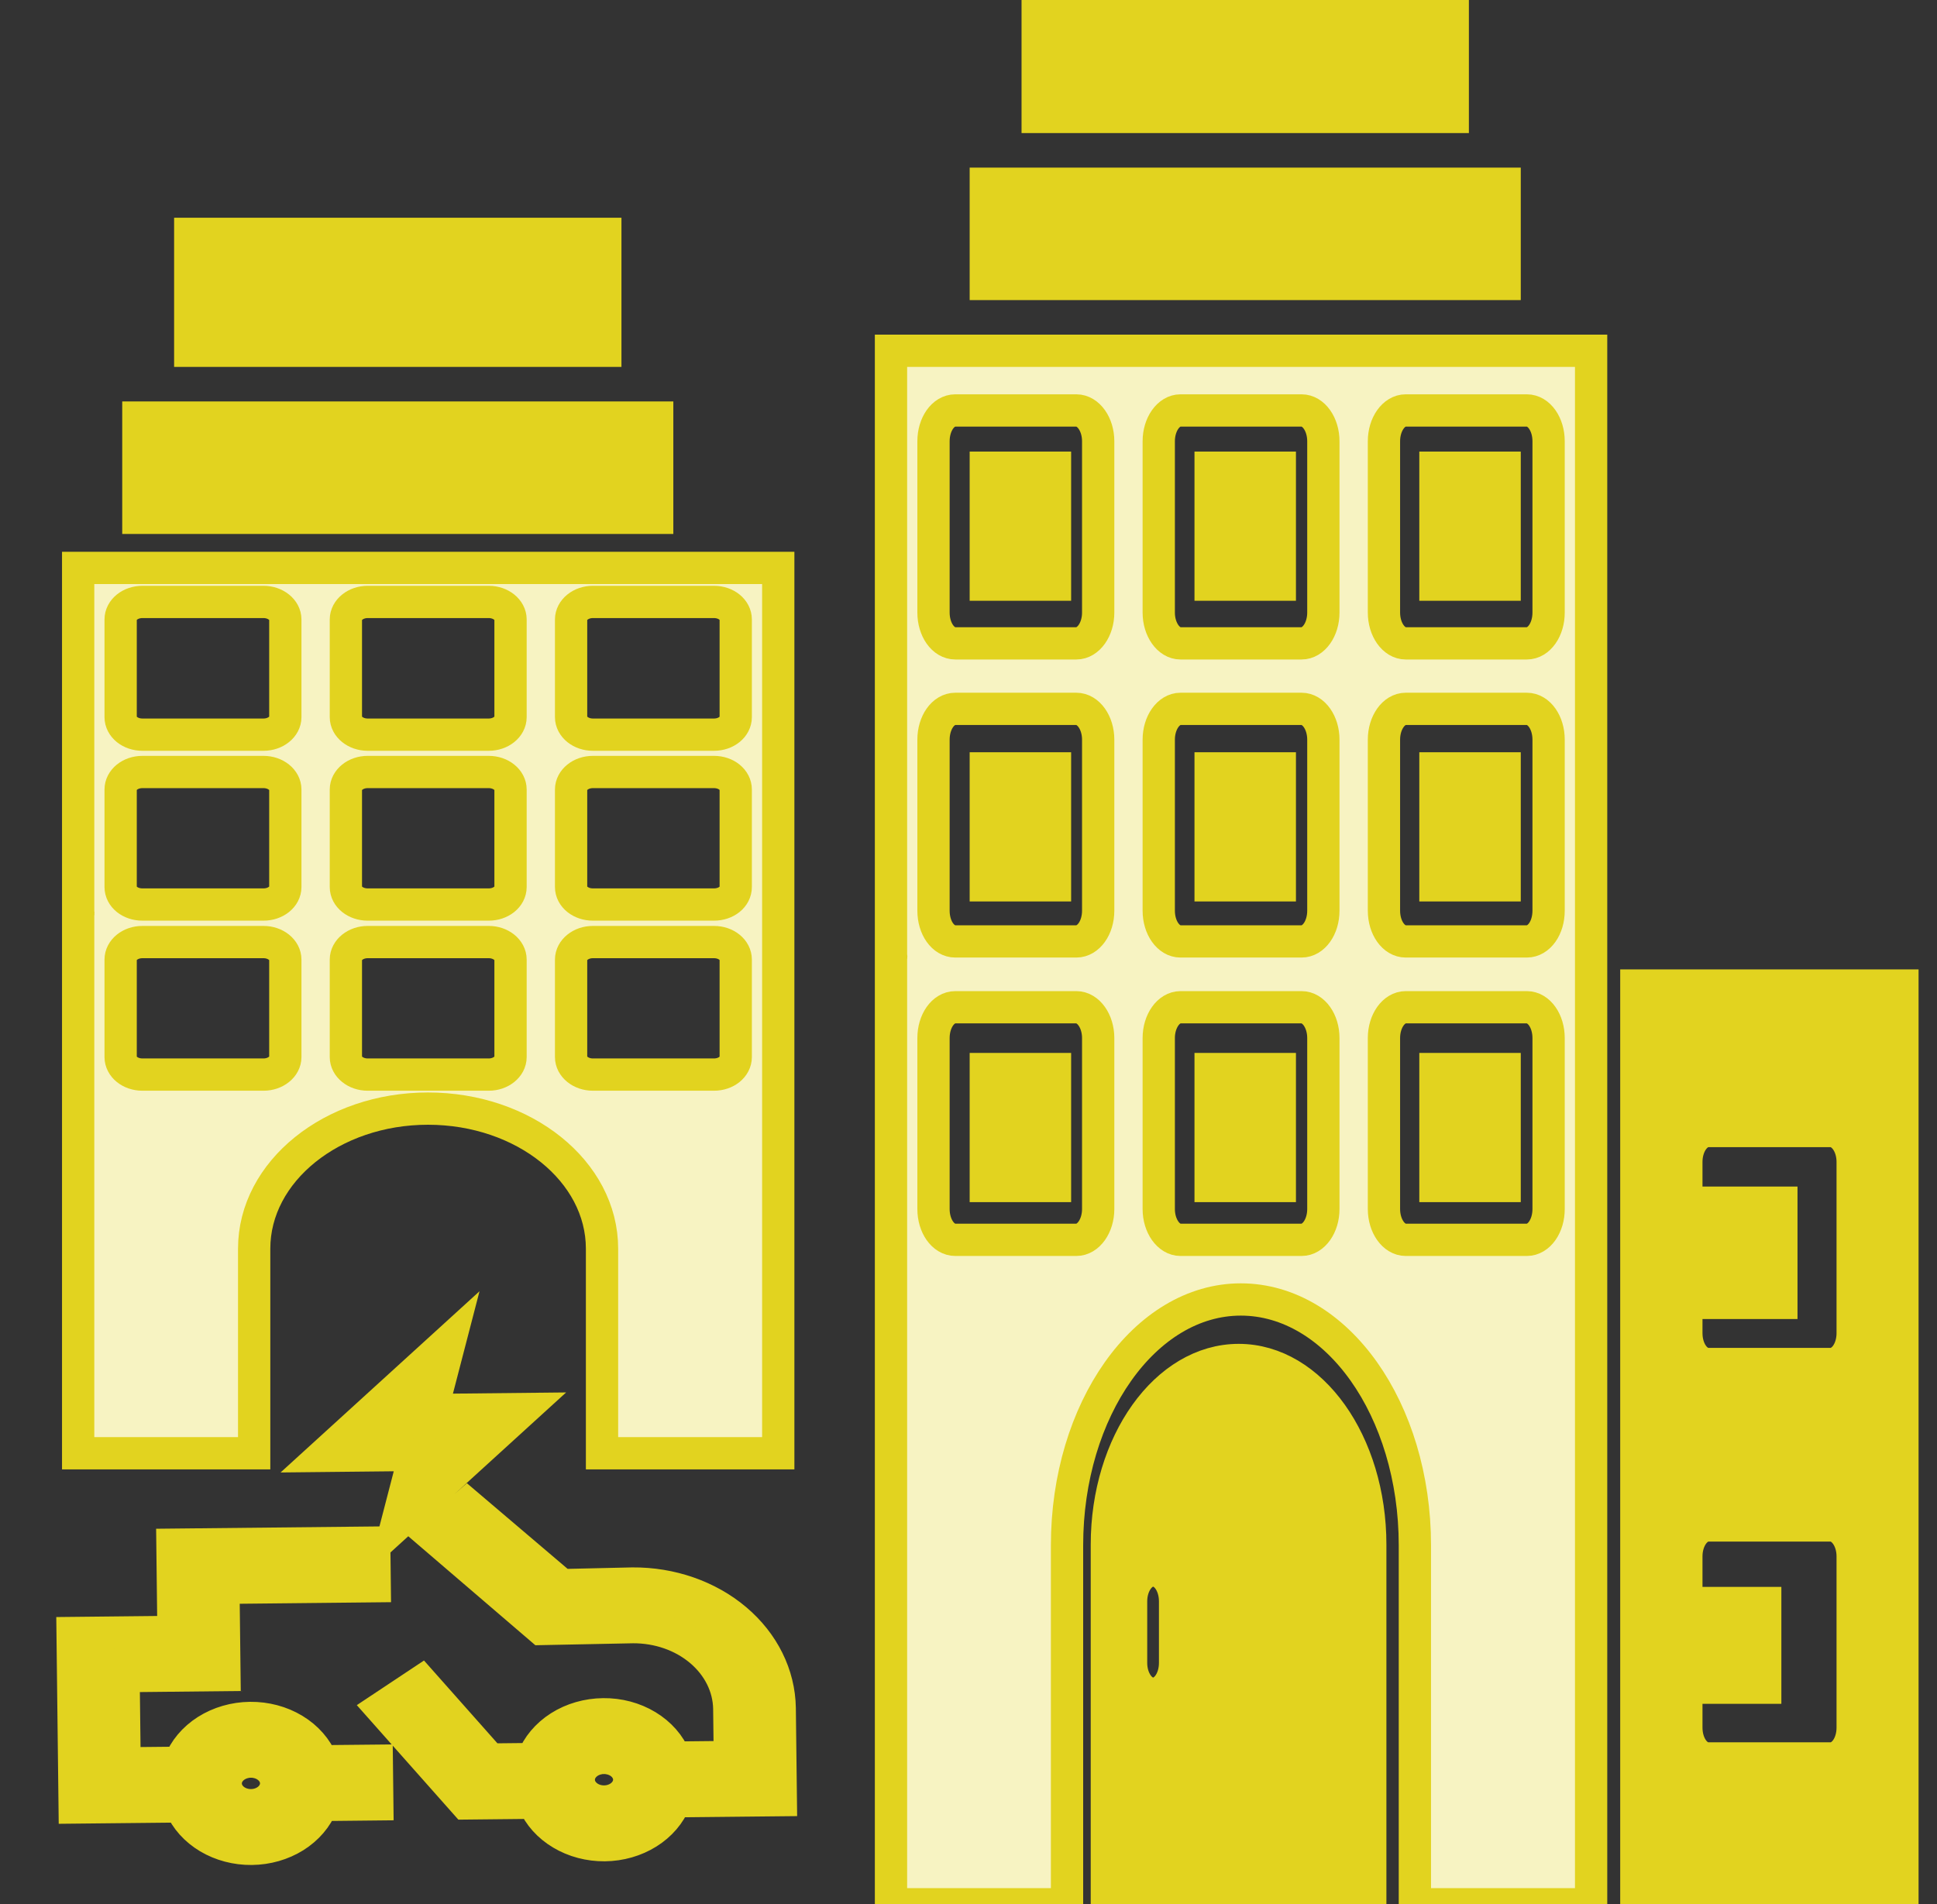 <svg width="60" height="59" viewBox="0 0 60 59" fill="none" xmlns="http://www.w3.org/2000/svg">
<rect x="0" y="0" width="60" height="59" fill="#333333" stroke="none"/>
<g clip-path="url(#clip0_101_2589)">
<path d="M45 0H32.143V3.623H45V0Z" fill="#E2D31F"/>
<path d="M45 0H32.143V3.623H45V0Z" stroke="#E2D31F"/>
<path d="M46.607 5.693H30.536V8.798H46.607V5.693Z" fill="#E2D31F"/>
<path d="M46.607 5.693H30.536V8.798H46.607V5.693Z" stroke="#E2D31F"/>
<path d="M50.687 30.535V59H58.929V30.535H50.687ZM57.388 53.528C57.388 54.063 57.081 54.483 56.707 54.483H52.916C52.541 54.483 52.236 54.063 52.236 53.528V48.219C52.236 47.694 52.541 47.264 52.916 47.264H56.707C57.081 47.264 57.388 47.694 57.388 48.219V53.528ZM57.388 41.306C57.388 41.841 57.081 42.261 56.707 42.261H52.916C52.541 42.261 52.236 41.841 52.236 41.306V35.998C52.236 35.472 52.541 35.043 52.916 35.043H56.707C57.081 35.043 57.388 35.472 57.388 35.998V41.306ZM38.37 42.137C36.12 42.137 34.286 44.706 34.286 47.857V59H42.445V47.857C42.445 44.705 40.619 42.137 38.37 42.137ZM36.399 51.523C36.399 52.048 36.1 52.477 35.718 52.477C35.343 52.477 35.036 52.048 35.036 51.523V49.614C35.036 49.088 35.343 48.659 35.718 48.659C36.1 48.659 36.399 49.088 36.399 49.614V51.523Z" fill="#E2D31F"/>
<path d="M50.687 30.535V59H58.929V30.535H50.687ZM57.388 53.528C57.388 54.063 57.081 54.483 56.707 54.483H52.916C52.541 54.483 52.236 54.063 52.236 53.528V48.219C52.236 47.694 52.541 47.264 52.916 47.264H56.707C57.081 47.264 57.388 47.694 57.388 48.219V53.528ZM57.388 41.306C57.388 41.841 57.081 42.261 56.707 42.261H52.916C52.541 42.261 52.236 41.841 52.236 41.306V35.998C52.236 35.472 52.541 35.043 52.916 35.043H56.707C57.081 35.043 57.388 35.472 57.388 35.998V41.306ZM38.37 42.137C36.12 42.137 34.286 44.706 34.286 47.857V59H42.445V47.857C42.445 44.705 40.619 42.137 38.37 42.137ZM36.399 51.523C36.399 52.048 36.1 52.477 35.718 52.477C35.343 52.477 35.036 52.048 35.036 51.523V49.614C35.036 49.088 35.343 48.659 35.718 48.659C36.1 48.659 36.399 49.088 36.399 49.614V51.523Z" stroke="#E2D31F"/>
<path d="M27.599 29.616C27.599 29.616 27.607 29.626 27.607 29.636C27.607 29.646 27.599 29.655 27.599 29.655V59H33.052V47.878C33.052 43.675 35.467 40.262 38.435 40.262C41.411 40.262 43.827 43.674 43.827 47.878V59H49.286V10.868H27.599V29.616ZM42.869 13.671C42.869 13.146 43.172 12.717 43.543 12.717H47.295C47.672 12.717 47.969 13.146 47.969 13.671V18.98C47.969 19.504 47.672 19.933 47.295 19.933H43.543C43.172 19.933 42.869 19.504 42.869 18.98V13.671ZM42.869 22.916C42.869 22.391 43.172 21.963 43.543 21.963H47.295C47.672 21.963 47.969 22.391 47.969 22.916V28.215C47.969 28.748 47.672 29.168 47.295 29.168H43.543C43.172 29.168 42.869 28.748 42.869 28.215V22.916ZM42.869 32.161C42.869 31.637 43.172 31.208 43.543 31.208H47.295C47.672 31.208 47.969 31.637 47.969 32.161V37.461C47.969 37.984 47.672 38.414 47.295 38.414H43.543C43.172 38.414 42.869 37.984 42.869 37.461V32.161ZM35.893 13.671C35.893 13.146 36.197 12.717 36.566 12.717H40.318C40.69 12.717 40.992 13.146 40.992 13.671V18.98C40.992 19.504 40.69 19.933 40.318 19.933H36.566C36.197 19.933 35.893 19.504 35.893 18.98V13.671ZM35.893 22.916C35.893 22.391 36.197 21.963 36.566 21.963H40.318C40.69 21.963 40.992 22.391 40.992 22.916V28.215C40.992 28.748 40.69 29.168 40.318 29.168H36.566C36.197 29.168 35.893 28.748 35.893 28.215V22.916ZM35.893 32.161C35.893 31.637 36.197 31.208 36.566 31.208H40.318C40.69 31.208 40.992 31.637 40.992 32.161V37.461C40.992 37.984 40.69 38.414 40.318 38.414H36.566C36.197 38.414 35.893 37.984 35.893 37.461V32.161ZM28.916 13.671C28.916 13.146 29.213 12.717 29.591 12.717H33.341C33.713 12.717 34.017 13.146 34.017 13.671V18.98C34.017 19.504 33.713 19.933 33.341 19.933H29.591C29.213 19.933 28.916 19.504 28.916 18.98V13.671ZM28.916 22.916C28.916 22.391 29.213 21.963 29.591 21.963H33.341C33.713 21.963 34.017 22.391 34.017 22.916V28.215C34.017 28.748 33.713 29.168 33.341 29.168H29.591C29.213 29.168 28.916 28.748 28.916 28.215V22.916ZM28.916 32.161C28.916 31.637 29.213 31.208 29.591 31.208H33.341C33.713 31.208 34.017 31.637 34.017 32.161V37.461C34.017 37.984 33.713 38.414 33.341 38.414H29.591C29.213 38.414 28.916 37.984 28.916 37.461V32.161Z" fill="#F7F3C2"/>
<path d="M27.599 29.616C27.599 29.616 27.607 29.626 27.607 29.636C27.607 29.646 27.599 29.655 27.599 29.655V59H33.052V47.878C33.052 43.675 35.467 40.262 38.435 40.262C41.411 40.262 43.827 43.674 43.827 47.878V59H49.286V10.868H27.599V29.616ZM42.869 13.671C42.869 13.146 43.172 12.717 43.543 12.717H47.295C47.672 12.717 47.969 13.146 47.969 13.671V18.98C47.969 19.504 47.672 19.933 47.295 19.933H43.543C43.172 19.933 42.869 19.504 42.869 18.98V13.671ZM42.869 22.916C42.869 22.391 43.172 21.963 43.543 21.963H47.295C47.672 21.963 47.969 22.391 47.969 22.916V28.215C47.969 28.748 47.672 29.168 47.295 29.168H43.543C43.172 29.168 42.869 28.748 42.869 28.215V22.916ZM42.869 32.161C42.869 31.637 43.172 31.208 43.543 31.208H47.295C47.672 31.208 47.969 31.637 47.969 32.161V37.461C47.969 37.984 47.672 38.414 47.295 38.414H43.543C43.172 38.414 42.869 37.984 42.869 37.461V32.161ZM35.893 13.671C35.893 13.146 36.197 12.717 36.566 12.717H40.318C40.69 12.717 40.992 13.146 40.992 13.671V18.98C40.992 19.504 40.69 19.933 40.318 19.933H36.566C36.197 19.933 35.893 19.504 35.893 18.98V13.671ZM35.893 22.916C35.893 22.391 36.197 21.963 36.566 21.963H40.318C40.69 21.963 40.992 22.391 40.992 22.916V28.215C40.992 28.748 40.69 29.168 40.318 29.168H36.566C36.197 29.168 35.893 28.748 35.893 28.215V22.916ZM35.893 32.161C35.893 31.637 36.197 31.208 36.566 31.208H40.318C40.69 31.208 40.992 31.637 40.992 32.161V37.461C40.992 37.984 40.69 38.414 40.318 38.414H36.566C36.197 38.414 35.893 37.984 35.893 37.461V32.161ZM28.916 13.671C28.916 13.146 29.213 12.717 29.591 12.717H33.341C33.713 12.717 34.017 13.146 34.017 13.671V18.98C34.017 19.504 33.713 19.933 33.341 19.933H29.591C29.213 19.933 28.916 19.504 28.916 18.98V13.671ZM28.916 22.916C28.916 22.391 29.213 21.963 29.591 21.963H33.341C33.713 21.963 34.017 22.391 34.017 22.916V28.215C34.017 28.748 33.713 29.168 33.341 29.168H29.591C29.213 29.168 28.916 28.748 28.916 28.215V22.916ZM28.916 32.161C28.916 31.637 29.213 31.208 29.591 31.208H33.341C33.713 31.208 34.017 31.637 34.017 32.161V37.461C34.017 37.984 33.713 38.414 33.341 38.414H29.591C29.213 38.414 28.916 37.984 28.916 37.461V32.161Z" stroke="#E2D31F"/>
<path d="M32.679 14.491H30.536V18.114H32.679V14.491Z" fill="#E2D31F"/>
<path d="M32.679 14.491H30.536V18.114H32.679V14.491Z" stroke="#E2D31F"/>
<path d="M39.643 14.491H37.5V18.114H39.643V14.491Z" fill="#E2D31F"/>
<path d="M39.643 14.491H37.5V18.114H39.643V14.491Z" stroke="#E2D31F"/>
<path d="M46.607 14.491H44.464V18.114H46.607V14.491Z" fill="#E2D31F"/>
<path d="M46.607 14.491H44.464V18.114H46.607V14.491Z" stroke="#E2D31F"/>
<path d="M32.679 23.807H30.536V27.43H32.679V23.807Z" fill="#E2D31F"/>
<path d="M32.679 23.807H30.536V27.43H32.679V23.807Z" stroke="#E2D31F"/>
<path d="M39.643 23.807H37.5V27.43H39.643V23.807Z" fill="#E2D31F"/>
<path d="M39.643 23.807H37.5V27.43H39.643V23.807Z" stroke="#E2D31F"/>
<path d="M46.607 23.807H44.464V27.43H46.607V23.807Z" fill="#E2D31F"/>
<path d="M46.607 23.807H44.464V27.43H46.607V23.807Z" stroke="#E2D31F"/>
<path d="M32.679 33.123H30.536V36.746H32.679V33.123Z" fill="#E2D31F"/>
<path d="M32.679 33.123H30.536V36.746H32.679V33.123Z" stroke="#E2D31F"/>
<path d="M39.643 33.123H37.5V36.746H39.643V33.123Z" fill="#E2D31F"/>
<path d="M39.643 33.123H37.5V36.746H39.643V33.123Z" stroke="#E2D31F"/>
<path d="M46.607 33.123H44.464V36.746H46.607V33.123Z" fill="#E2D31F"/>
<path d="M46.607 33.123H44.464V36.746H46.607V33.123Z" stroke="#E2D31F"/>
<path d="M55.179 37.263H51.429V40.368H55.179V37.263Z" fill="#E2D31F"/>
<path d="M55.179 37.263H51.429V40.368H55.179V37.263Z" stroke="#E2D31F"/>
<path d="M55.179 49.167H51.429V52.79H55.179V49.167Z" fill="#E2D31F"/>
<path d="M19.591 49.063L17.404 49.113L14.468 46.616L13.385 47.573L16.764 50.471L19.607 50.414C20.389 50.41 21.141 50.672 21.699 51.145C22.258 51.617 22.578 52.262 22.59 52.938L22.608 54.438L20.905 54.456C20.744 54.06 20.443 53.717 20.045 53.476C19.647 53.235 19.172 53.108 18.686 53.114C18.199 53.119 17.727 53.255 17.335 53.504C16.943 53.753 16.65 54.102 16.499 54.502L15.186 54.516L13.048 52.105L11.808 52.929L14.421 55.876L16.53 55.854C16.695 56.243 16.995 56.579 17.39 56.814C17.784 57.05 18.254 57.174 18.733 57.169C19.213 57.164 19.68 57.03 20.069 56.786C20.457 56.543 20.75 56.201 20.905 55.808L24.186 55.774L24.152 52.922C24.136 51.887 23.647 50.901 22.793 50.178C21.938 49.455 20.787 49.054 19.591 49.063ZM18.701 54.466C18.754 54.462 18.807 54.466 18.858 54.478C19.048 54.509 19.218 54.601 19.334 54.734C19.45 54.868 19.505 55.034 19.488 55.201C19.47 55.368 19.382 55.523 19.239 55.637C19.097 55.751 18.911 55.815 18.718 55.817C18.524 55.819 18.337 55.759 18.192 55.648C18.047 55.537 17.954 55.384 17.933 55.217C17.912 55.051 17.962 54.883 18.076 54.747C18.189 54.611 18.356 54.516 18.545 54.481C18.596 54.468 18.649 54.463 18.701 54.466ZM5.374 50.563L2.249 50.596L2.313 56.002L5.594 55.968C5.758 56.358 6.059 56.693 6.453 56.929C6.848 57.164 7.317 57.288 7.797 57.283C8.277 57.278 8.743 57.144 9.132 56.901C9.521 56.657 9.813 56.315 9.968 55.922L11.687 55.904L11.671 54.553L9.968 54.57C9.807 54.174 9.507 53.831 9.108 53.59C8.71 53.349 8.235 53.223 7.749 53.228C7.263 53.233 6.791 53.37 6.398 53.619C6.006 53.868 5.714 54.217 5.562 54.617L3.859 54.634L3.827 51.931L6.952 51.898L6.92 49.195L11.607 49.146L11.591 47.795L5.342 47.86L5.374 50.563ZM7.765 54.58C7.817 54.577 7.87 54.581 7.921 54.592C8.111 54.623 8.281 54.715 8.397 54.849C8.514 54.982 8.568 55.149 8.551 55.315C8.533 55.482 8.445 55.638 8.303 55.751C8.16 55.865 7.975 55.929 7.781 55.931C7.587 55.933 7.4 55.873 7.255 55.762C7.11 55.652 7.018 55.498 6.997 55.332C6.975 55.165 7.026 54.998 7.139 54.862C7.252 54.726 7.42 54.631 7.609 54.595C7.66 54.583 7.712 54.578 7.765 54.58ZM12.28 47.255L16.23 43.656L13.382 43.686L13.947 41.509L9.997 45.108L12.845 45.078L12.28 47.255Z" fill="#E2D31F"/>
<path d="M19.591 49.063L17.404 49.113L14.468 46.616L13.385 47.573L16.764 50.471L19.607 50.414C20.389 50.41 21.141 50.672 21.699 51.145C22.258 51.617 22.578 52.262 22.59 52.938L22.608 54.438L20.905 54.456C20.744 54.06 20.443 53.717 20.045 53.476C19.647 53.235 19.172 53.108 18.686 53.114C18.199 53.119 17.727 53.255 17.335 53.504C16.943 53.753 16.65 54.102 16.499 54.502L15.186 54.516L13.048 52.105L11.808 52.929L14.421 55.876L16.53 55.854C16.695 56.243 16.995 56.579 17.39 56.814C17.784 57.05 18.254 57.174 18.733 57.169C19.213 57.164 19.68 57.03 20.069 56.786C20.457 56.543 20.75 56.201 20.905 55.808L24.186 55.774L24.152 52.922C24.136 51.887 23.647 50.901 22.793 50.178C21.938 49.455 20.787 49.054 19.591 49.063ZM18.701 54.466C18.754 54.462 18.807 54.466 18.858 54.478C19.048 54.509 19.218 54.601 19.334 54.734C19.45 54.868 19.505 55.034 19.488 55.201C19.47 55.368 19.382 55.523 19.239 55.637C19.097 55.751 18.911 55.815 18.718 55.817C18.524 55.819 18.337 55.759 18.192 55.648C18.047 55.537 17.954 55.384 17.933 55.217C17.912 55.051 17.962 54.883 18.076 54.747C18.189 54.611 18.356 54.516 18.545 54.481C18.596 54.468 18.649 54.463 18.701 54.466ZM5.374 50.563L2.249 50.596L2.313 56.002L5.594 55.968C5.758 56.358 6.059 56.693 6.453 56.929C6.848 57.164 7.317 57.288 7.797 57.283C8.277 57.278 8.743 57.144 9.132 56.901C9.521 56.657 9.813 56.315 9.968 55.922L11.687 55.904L11.671 54.553L9.968 54.57C9.807 54.174 9.507 53.831 9.108 53.59C8.71 53.349 8.235 53.223 7.749 53.228C7.263 53.233 6.791 53.37 6.398 53.619C6.006 53.868 5.714 54.217 5.562 54.617L3.859 54.634L3.827 51.931L6.952 51.898L6.92 49.195L11.607 49.146L11.591 47.795L5.342 47.86L5.374 50.563ZM7.765 54.58C7.817 54.577 7.87 54.581 7.921 54.592C8.111 54.623 8.281 54.715 8.397 54.849C8.514 54.982 8.568 55.149 8.551 55.315C8.533 55.482 8.445 55.638 8.303 55.751C8.16 55.865 7.975 55.929 7.781 55.931C7.587 55.933 7.4 55.873 7.255 55.762C7.11 55.652 7.018 55.498 6.997 55.332C6.975 55.165 7.026 54.998 7.139 54.862C7.252 54.726 7.42 54.631 7.609 54.595C7.66 54.583 7.712 54.578 7.765 54.58ZM12.28 47.255L16.23 43.656L13.382 43.686L13.947 41.509L9.997 45.108L12.845 45.078L12.28 47.255Z" stroke="#E2D31F"/>
<path d="M2.421 28.281C2.421 28.281 2.428 28.286 2.428 28.292C2.428 28.298 2.421 28.303 2.421 28.303V45.026H7.873V38.688C7.873 36.292 10.289 34.348 13.257 34.348C16.233 34.348 18.648 36.292 18.648 38.688V45.026H24.107V17.596H2.421V28.281ZM17.69 19.193C17.69 18.895 17.993 18.65 18.364 18.65H22.116C22.494 18.65 22.79 18.895 22.79 19.193V22.219C22.79 22.518 22.494 22.762 22.116 22.762H18.364C17.993 22.762 17.69 22.518 17.69 22.219V19.193ZM17.69 24.462C17.69 24.163 17.993 23.919 18.364 23.919H22.116C22.494 23.919 22.79 24.163 22.79 24.462V27.482C22.79 27.786 22.494 28.025 22.116 28.025H18.364C17.993 28.025 17.69 27.786 17.69 27.482V24.462ZM17.69 29.731C17.69 29.433 17.993 29.188 18.364 29.188H22.116C22.494 29.188 22.79 29.433 22.79 29.731V32.751C22.79 33.05 22.494 33.294 22.116 33.294H18.364C17.993 33.294 17.69 33.05 17.69 32.751V29.731ZM10.714 19.193C10.714 18.895 11.018 18.65 11.388 18.65H15.14C15.511 18.65 15.814 18.895 15.814 19.193V22.219C15.814 22.518 15.511 22.762 15.14 22.762H11.388C11.018 22.762 10.714 22.518 10.714 22.219V19.193ZM10.714 24.462C10.714 24.163 11.018 23.919 11.388 23.919H15.14C15.511 23.919 15.814 24.163 15.814 24.462V27.482C15.814 27.786 15.511 28.025 15.14 28.025H11.388C11.018 28.025 10.714 27.786 10.714 27.482V24.462ZM10.714 29.731C10.714 29.433 11.018 29.188 11.388 29.188H15.14C15.511 29.188 15.814 29.433 15.814 29.731V32.751C15.814 33.05 15.511 33.294 15.14 33.294H11.388C11.018 33.294 10.714 33.05 10.714 32.751V29.731ZM3.737 19.193C3.737 18.895 4.034 18.65 4.412 18.65H8.163C8.534 18.65 8.838 18.895 8.838 19.193V22.219C8.838 22.518 8.534 22.762 8.163 22.762H4.412C4.034 22.762 3.737 22.518 3.737 22.219V19.193ZM3.737 24.462C3.737 24.163 4.034 23.919 4.412 23.919H8.163C8.534 23.919 8.838 24.163 8.838 24.462V27.482C8.838 27.786 8.534 28.025 8.163 28.025H4.412C4.034 28.025 3.737 27.786 3.737 27.482V24.462ZM3.737 29.731C3.737 29.433 4.034 29.188 4.412 29.188H8.163C8.534 29.188 8.838 29.433 8.838 29.731V32.751C8.838 33.05 8.534 33.294 8.163 33.294H4.412C4.034 33.294 3.737 33.05 3.737 32.751V29.731Z" fill="#F7F3C2"/>
<path d="M2.421 28.281C2.421 28.281 2.428 28.286 2.428 28.292C2.428 28.298 2.421 28.303 2.421 28.303V45.026H7.873V38.688C7.873 36.292 10.289 34.348 13.257 34.348C16.233 34.348 18.648 36.292 18.648 38.688V45.026H24.107V17.596H2.421V28.281ZM17.69 19.193C17.69 18.895 17.993 18.65 18.364 18.65H22.116C22.494 18.65 22.79 18.895 22.79 19.193V22.219C22.79 22.518 22.494 22.762 22.116 22.762H18.364C17.993 22.762 17.69 22.518 17.69 22.219V19.193ZM17.69 24.462C17.69 24.163 17.993 23.919 18.364 23.919H22.116C22.494 23.919 22.79 24.163 22.79 24.462V27.482C22.79 27.786 22.494 28.025 22.116 28.025H18.364C17.993 28.025 17.69 27.786 17.69 27.482V24.462ZM17.69 29.731C17.69 29.433 17.993 29.188 18.364 29.188H22.116C22.494 29.188 22.79 29.433 22.79 29.731V32.751C22.79 33.05 22.494 33.294 22.116 33.294H18.364C17.993 33.294 17.69 33.05 17.69 32.751V29.731ZM10.714 19.193C10.714 18.895 11.018 18.65 11.388 18.65H15.14C15.511 18.65 15.814 18.895 15.814 19.193V22.219C15.814 22.518 15.511 22.762 15.14 22.762H11.388C11.018 22.762 10.714 22.518 10.714 22.219V19.193ZM10.714 24.462C10.714 24.163 11.018 23.919 11.388 23.919H15.14C15.511 23.919 15.814 24.163 15.814 24.462V27.482C15.814 27.786 15.511 28.025 15.14 28.025H11.388C11.018 28.025 10.714 27.786 10.714 27.482V24.462ZM10.714 29.731C10.714 29.433 11.018 29.188 11.388 29.188H15.14C15.511 29.188 15.814 29.433 15.814 29.731V32.751C15.814 33.05 15.511 33.294 15.14 33.294H11.388C11.018 33.294 10.714 33.05 10.714 32.751V29.731ZM3.737 19.193C3.737 18.895 4.034 18.65 4.412 18.65H8.163C8.534 18.65 8.838 18.895 8.838 19.193V22.219C8.838 22.518 8.534 22.762 8.163 22.762H4.412C4.034 22.762 3.737 22.518 3.737 22.219V19.193ZM3.737 24.462C3.737 24.163 4.034 23.919 4.412 23.919H8.163C8.534 23.919 8.838 24.163 8.838 24.462V27.482C8.838 27.786 8.534 28.025 8.163 28.025H4.412C4.034 28.025 3.737 27.786 3.737 27.482V24.462ZM3.737 29.731C3.737 29.433 4.034 29.188 4.412 29.188H8.163C8.534 29.188 8.838 29.433 8.838 29.731V32.751C8.838 33.05 8.534 33.294 8.163 33.294H4.412C4.034 33.294 3.737 33.05 3.737 32.751V29.731Z" stroke="#E2D31F"/>
<path d="M20.357 12.938H4.286V16.044H20.357V12.938Z" fill="#E2D31F"/>
<path d="M20.357 12.938H4.286V16.044H20.357V12.938Z" stroke="#E2D31F"/>
<path d="M18.75 7.246H5.893V10.868H18.75V7.246Z" fill="#E2D31F"/>
<path d="M18.75 7.246H5.893V10.868H18.75V7.246Z" stroke="#E2D31F"/>
</g>
<defs>
<clipPath id="clip0_101_2589">
<rect width="60" height="59" fill="white"/>
</clipPath>
</defs>
</svg>
